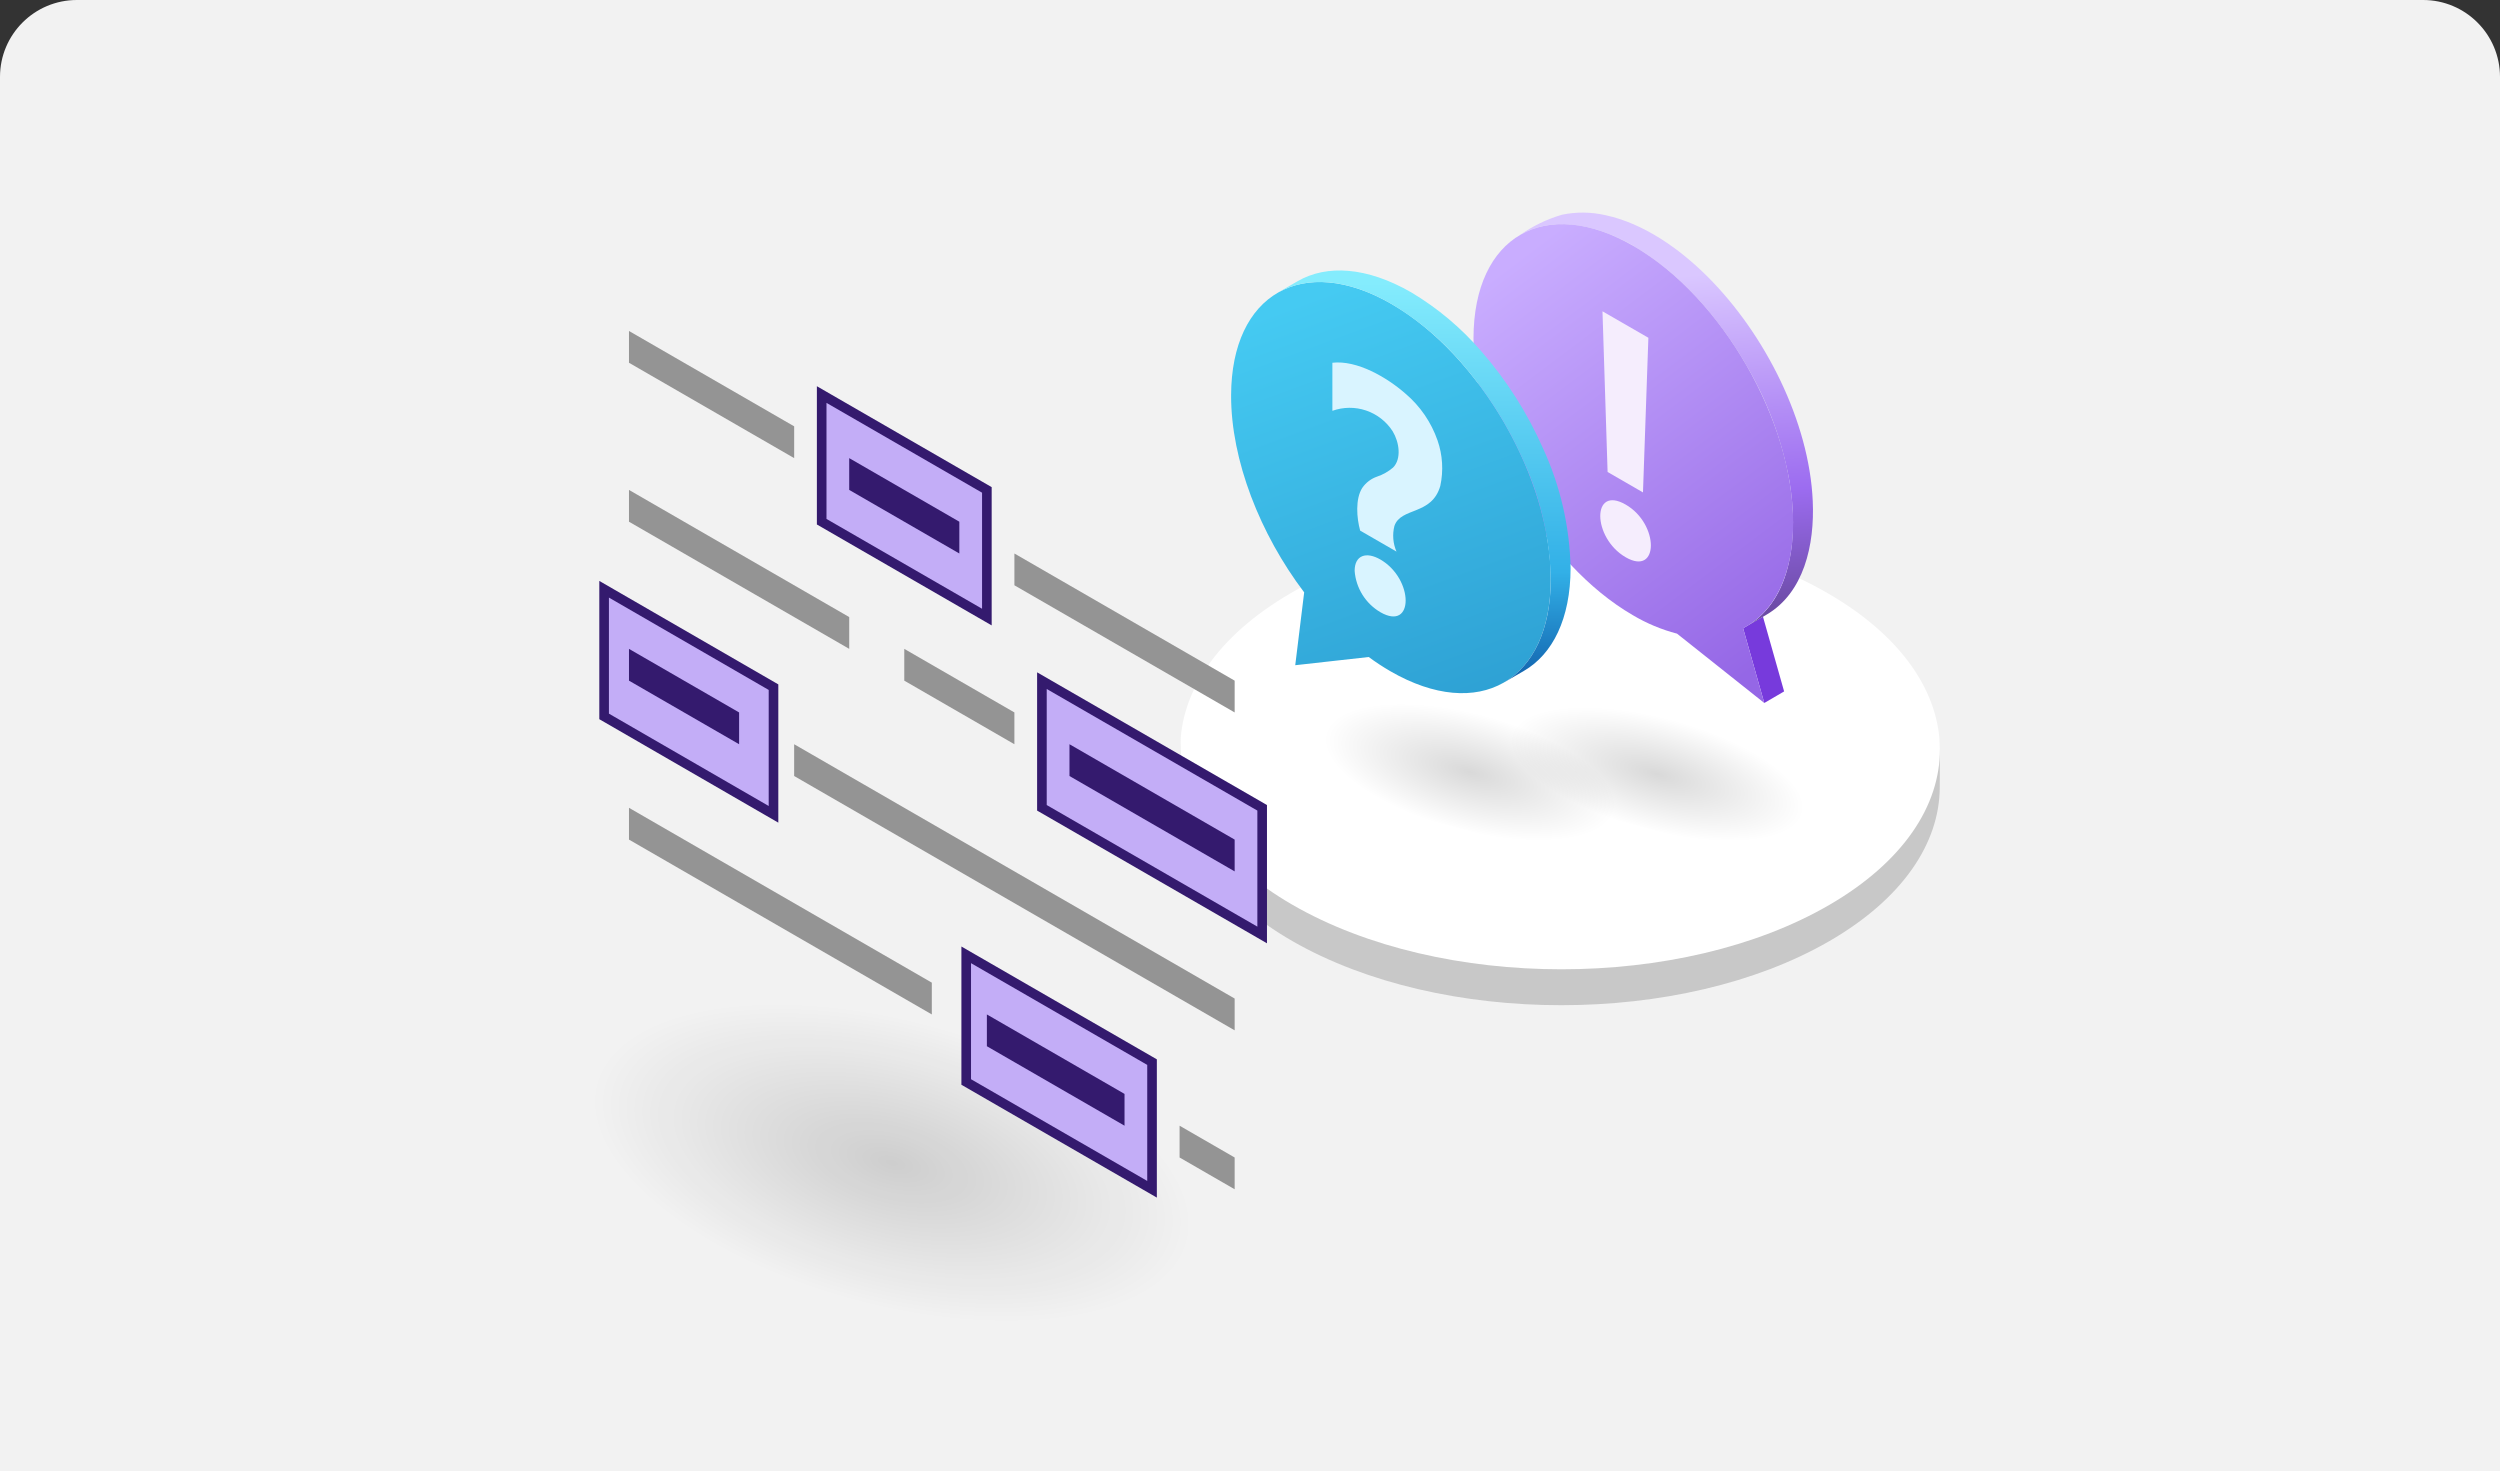 <svg width="260" height="153" viewBox="0 0 260 153" fill="none"
    xmlns="http://www.w3.org/2000/svg">
    <rect x="0" y="0" width="260" height="153" fill="#333333" stroke="none"/>
    <path d="M0 8C0 3.582 3.582 0 8 0H252C256.418 0 260 3.582 260 8V153H0V8Z" fill="#F2F2F2"/>
    <path d="M201.75 76.723L201.735 81.88C201.718 87.674 197.895 93.454 190.258 97.874C174.892 106.764 149.884 106.764 134.41 97.874C126.622 93.392 122.733 87.515 122.75 81.649L122.765 76.492C122.75 82.358 126.637 88.235 134.425 92.711C149.899 101.605 174.907 101.605 190.273 92.711C197.91 88.297 201.733 82.514 201.75 76.723Z" fill="#C8C8C8"/>
    <path d="M190.09 61.698C205.567 70.644 205.648 85.148 190.272 94.098C174.896 103.048 149.891 103.039 134.414 94.098C118.937 85.157 118.851 70.639 134.224 61.698C149.597 52.757 174.613 52.752 190.09 61.698Z" fill="white"/>
    <path d="M158.567 70.592L155.531 81.92L185.964 90.074L188.999 78.746L158.567 70.592Z" fill="url(#paint0_radial)"/>
    <path d="M139.297 70.209L136.148 81.96L166.286 90.035L169.435 78.284L139.297 70.209Z" fill="url(#paint1_radial)"/>
    <path d="M181.283 65.335L183.348 64.135L185.548 71.907L183.486 73.111L181.283 65.335Z" fill="#773ADC"/>
    <path d="M188.526 52.111C188.161 43.871 183.598 34.791 177.603 28.789C174.698 25.892 170.973 23.235 166.951 22.375C165.479 22.04 163.952 22.023 162.473 22.326C160.904 22.78 159.423 23.494 158.09 24.437C161.742 22.305 166.29 23.487 169.931 25.594L169.917 25.602C174.917 28.502 179.071 33.437 181.874 38.426C183.926 42.019 185.355 45.933 186.098 50.004C187.046 55.556 186.444 62.335 181.639 65.14L183.704 63.935C187.606 61.656 188.732 56.694 188.526 52.111Z" fill="url(#paint2_linear)"/>
    <path d="M186.489 54.428C186.518 43.828 179.1 30.928 169.918 25.602C160.736 20.276 153.274 24.549 153.244 35.147C153.214 45.745 160.628 58.647 169.81 63.976C171.245 64.83 172.794 65.478 174.41 65.899L183.486 73.111L181.286 65.338C184.476 63.685 186.473 59.899 186.489 54.428Z" fill="url(#paint3_linear)"/>
    <path d="M171.431 35.129L170.87 51.211L167.19 49.086L166.658 32.376L171.431 35.129ZM169.073 57.956C165.592 55.946 165.5 50.415 169.073 52.478C172.577 54.501 172.549 59.963 169.073 57.956Z" fill="#F5EDFD"/>
    <path d="M144.713 31.611C153.893 36.911 161.307 49.752 161.277 60.303C161.247 70.854 153.781 75.111 144.604 69.811C143.825 69.359 143.071 68.864 142.346 68.329L134.705 69.182L135.634 61.605C131.047 55.545 128.016 47.855 128.035 41.111C128.065 30.558 135.531 26.311 144.713 31.611Z" fill="url(#paint4_linear)"/>
    <path d="M163.342 59.099C163.327 64.345 161.476 68.033 158.496 69.767L156.431 70.967C159.418 69.233 161.261 65.545 161.281 60.299C161.188 55.989 160.207 51.744 158.399 47.831H158.405C156.778 44.158 154.61 40.75 151.972 37.721C149.899 35.305 147.447 33.242 144.713 31.611C140.093 28.939 135.903 28.695 132.883 30.449L134.945 29.249C137.967 27.494 142.154 27.743 146.779 30.411C149.514 32.043 151.968 34.106 154.045 36.522C156.686 39.548 158.854 42.957 160.475 46.632C162.279 50.545 163.256 54.79 163.342 59.099Z" fill="url(#paint5_linear)"/>
    <path d="M141.457 55.184C141.088 53.861 140.944 51.884 141.673 50.743C142.051 50.193 142.595 49.78 143.226 49.564C143.832 49.36 144.394 49.041 144.879 48.626C145.773 47.726 145.531 45.994 144.836 44.85C144.185 43.839 143.211 43.079 142.073 42.693C140.935 42.307 139.7 42.319 138.568 42.725V37.725C141.13 37.437 144.221 39.233 146.168 40.938C147.694 42.233 148.846 43.912 149.504 45.802C150.033 47.323 150.132 48.96 149.791 50.534C148.908 53.629 145.691 52.722 145.018 54.701C144.794 55.588 144.87 56.525 145.234 57.365L141.457 55.184ZM143.557 63.667C142.797 63.221 142.156 62.596 141.69 61.847C141.224 61.098 140.947 60.247 140.883 59.367C140.883 57.733 142.096 57.344 143.557 58.188C147.054 60.211 147.075 65.699 143.556 63.667H143.557Z" fill="#D9F4FF"/>
    <rect x="65.557" y="98.202" width="64.295" height="29.826" transform="rotate(15 65.557 98.202)" fill="url(#paint6_radial)"/>
    <path d="M80.445 84.69L62.828 74.507V61.283L80.445 71.466V84.69Z" fill="#C3ADF7" stroke="#341A6E" stroke-miterlimit="10"/>
    <path d="M102.634 64.176L85.455 54.258V41.033L102.634 50.951V64.176Z" fill="#C3ADF7" stroke="#341A6E" stroke-miterlimit="10"/>
    <path d="M131.265 97.237L108.359 84.012V70.788L131.265 84.012V97.237Z" fill="#C3ADF7" stroke="#341A6E" stroke-miterlimit="10"/>
    <path d="M119.812 123.685L100.486 112.527V99.303L119.812 110.461V123.685Z" fill="#C3ADF7" stroke="#341A6E" stroke-miterlimit="10"/>
    <path d="M99.771 57.564L88.318 50.951V47.645L99.771 54.258V57.564Z" fill="#341A6E"/>
    <path d="M82.593 47.645L65.414 37.727V34.421L82.593 44.339V47.645Z" fill="#949494"/>
    <path d="M88.319 67.482L65.414 54.258V50.951L88.319 64.176V67.482Z" fill="#949494"/>
    <path d="M105.497 77.4L94.045 70.788V67.482L105.497 74.094V77.4Z" fill="#949494"/>
    <path d="M128.404 90.625L111.225 80.706V77.4L128.404 87.318V90.625Z" fill="#341A6E"/>
    <path d="M76.867 77.4L65.414 70.788V67.482L76.867 74.094V77.4Z" fill="#341A6E"/>
    <path d="M128.403 107.155L82.592 80.706V77.4L128.403 103.849V107.155Z" fill="#949494"/>
    <path d="M122.676 117.073L128.403 120.379V123.685L122.676 120.379V117.073Z" fill="#949494"/>
    <path d="M102.635 105.502L116.951 113.767V117.073L102.635 108.808V105.502Z" fill="#341A6E"/>
    <path d="M65.414 84.012L96.909 102.196V105.502L65.414 87.318V84.012Z" fill="#949494"/>
    <path d="M128.404 74.094L105.498 60.87V57.564L128.404 70.788V74.094Z" fill="#949494"/>
    <defs>
        <radialGradient id="paint0_radial" cx="0" cy="0" r="1" gradientUnits="userSpaceOnUse" gradientTransform="translate(172.35 80.509) rotate(105) scale(5.864 15.753)">
            <stop stop-opacity="0.15"/>
            <stop offset="1" stop-opacity="0"/>
        </radialGradient>
        <radialGradient id="paint1_radial" cx="0" cy="0" r="1" gradientUnits="userSpaceOnUse" gradientTransform="translate(152.873 80.303) rotate(105) scale(6.083 15.6)">
            <stop stop-opacity="0.15"/>
            <stop offset="1" stop-opacity="0"/>
        </radialGradient>
        <linearGradient id="paint2_linear" x1="172.56" y1="28.894" x2="175.38" y2="64.173" gradientUnits="userSpaceOnUse">
            <stop stop-color="#DAC7FF"/>
            <stop offset="0.65" stop-color="#9C6CF0"/>
            <stop offset="1" stop-color="#6C4BA6"/>
        </linearGradient>
        <linearGradient id="paint3_linear" x1="155.952" y1="28.268" x2="185.379" y2="67.356" gradientUnits="userSpaceOnUse">
            <stop stop-color="#C9ADFF"/>
            <stop offset="1" stop-color="#9567E6"/>
        </linearGradient>
        <linearGradient id="paint4_linear" x1="134.75" y1="31.5" x2="150.407" y2="73.88" gradientUnits="userSpaceOnUse">
            <stop stop-color="#45CAF2"/>
            <stop offset="1" stop-color="#2EA1D4"/>
        </linearGradient>
        <linearGradient id="paint5_linear" x1="148.112" y1="29.433" x2="148.112" y2="69.75" gradientUnits="userSpaceOnUse">
            <stop stop-color="#84ECFD"/>
            <stop offset="0.745" stop-color="#32B0E7"/>
            <stop offset="1" stop-color="#156AB3"/>
        </linearGradient>
        <radialGradient id="paint6_radial" cx="0" cy="0" r="1" gradientUnits="userSpaceOnUse" gradientTransform="translate(97.704 113.114) rotate(90) scale(14.913 32.147)">
            <stop stop-opacity="0.15"/>
            <stop offset="1" stop-opacity="0"/>
        </radialGradient>
    </defs>
</svg>
